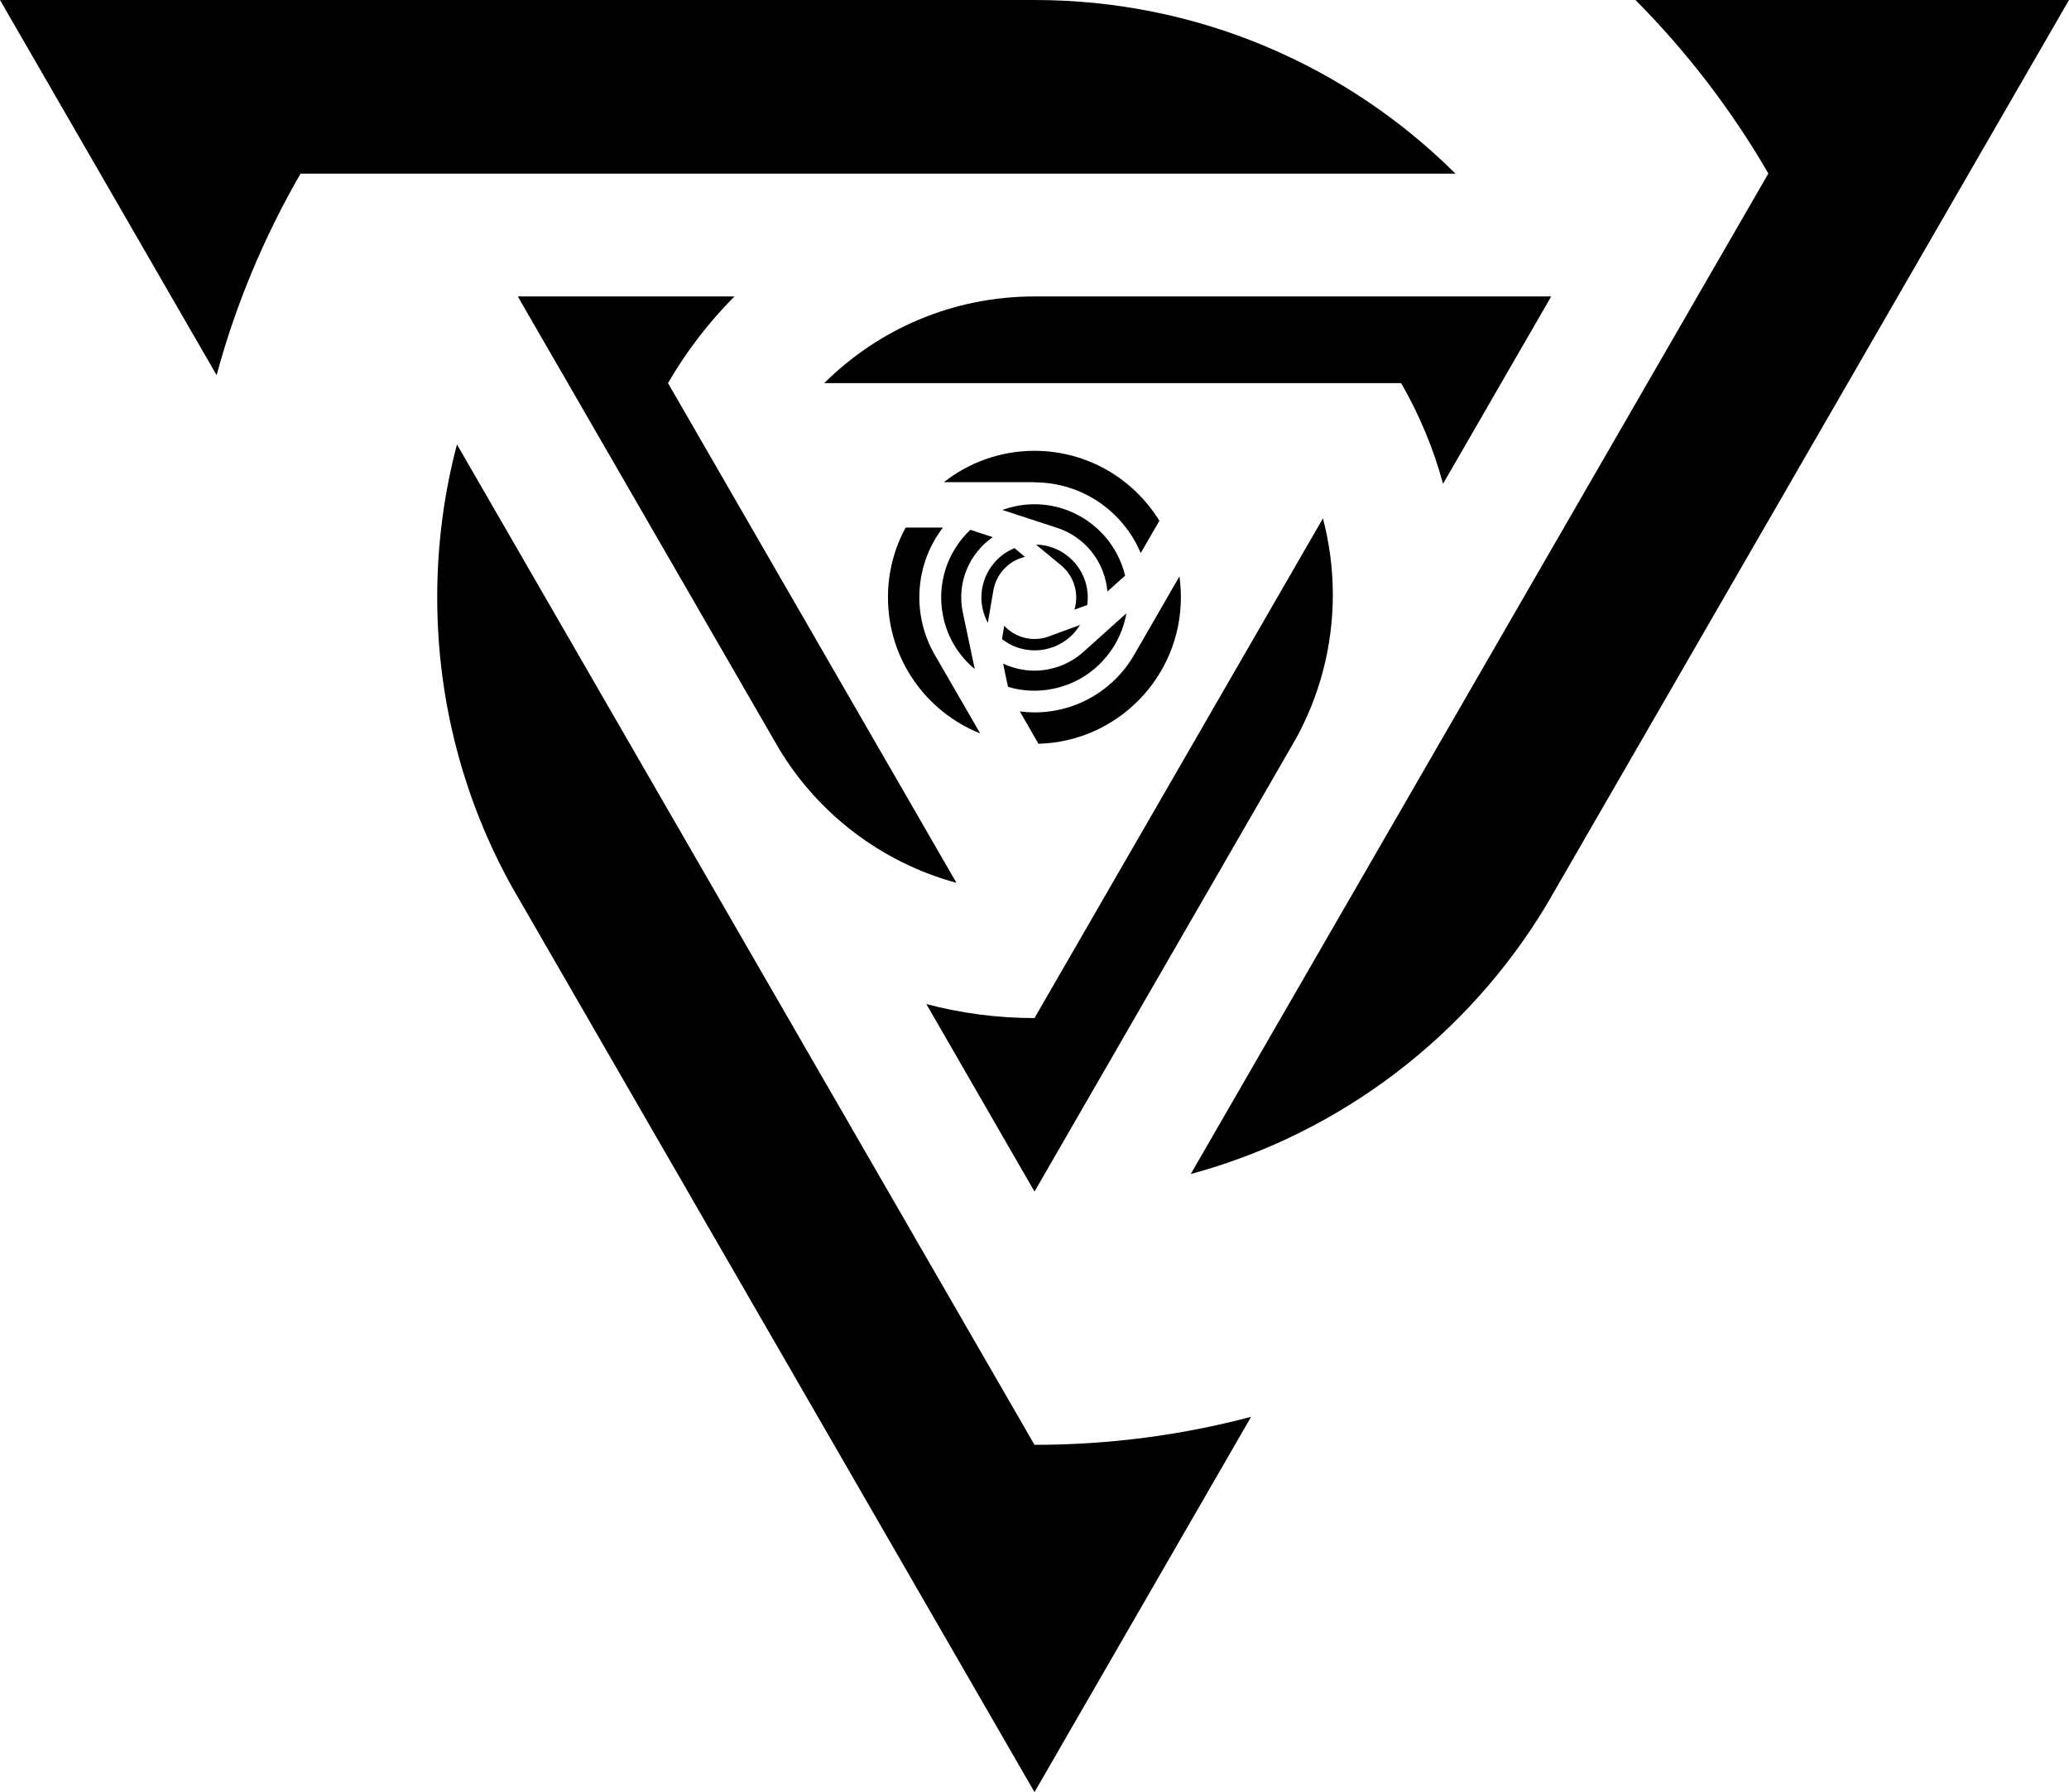 <?xml version="1.0" encoding="utf-8"?>
<!-- Generator: Adobe Illustrator 21.0.0, SVG Export Plug-In . SVG Version: 6.00 Build 0)  -->
<svg version="1.1" id="Warstwa_1" xmlns="http://www.w3.org/2000/svg" xmlns:xlink="http://www.w3.org/1999/xlink" x="0px" y="0px"
	 viewBox="0 0 1299 1125" style="enable-background:new 0 0 1299 1125;" xml:space="preserve">
<g id="Warstwa_3">
</g>
<g id="zewn._tr.">
	<g>
		<path d="M649.5,907L649.5,907L649.5,907L286.9,279c-8.1,30.6-12.4,62.8-12.4,96c0,65.9,17,127.9,46.9,181.7L649.5,1125l136-235.6
			C742.1,900.9,696.5,907,649.5,907z"/>
		<path d="M1026.8,0c32.3,32.5,60.4,69.1,83.5,109h-0.1l0,0L747.6,737c94.5-25.6,174.3-87.2,223.5-169.2L1299,0H1026.8z"/>
		<path d="M188.7,109L188.7,109L188.7,109h725.1C846,41.6,752.6,0,649.5,0l0,0H0l136,235.5C148.1,190.7,166,148.3,188.7,109z"/>
	</g>
</g>
<g id="koło">
	<g>
		<path d="M649.5,302.8L649.5,302.8L649.5,302.8c30,0,55.7,18.3,66.7,44.4l9.2-16l0,0l0.1-0.1l2.4-4.2
			c-16.2-26.3-45.2-43.9-78.4-43.9c-21.5,0-41.3,7.4-56.9,19.7H649.5z"/>
		<path d="M712.7,410c-12.3,22.2-36,37.2-63.2,37.2c-3.1,0-6.2-0.2-9.2-0.6l9.2,16l0,0l2.5,4.3c49.6-1.3,89.4-42,89.4-91.9
			c0-4.5-0.3-8.9-0.9-13.2L712.7,410z"/>
		<path d="M587.5,412.1c-6.5-10.8-10.3-23.5-10.3-37.1c0-16.5,5.5-31.7,14.8-43.8h-18.4l0,0l0,0h-5c-7.1,13-11.1,27.9-11.1,43.8
			c0,38.8,24,71.9,57.9,85.4L587.5,412.1z"/>
	</g>
</g>
<g id="koło_1_">
	<g>
		<path d="M604.5,384.5L604.5,384.5L604.5,384.5c-4-18.7,4.1-37.1,18.8-47.3l-11.1-3.6l0,0l-0.1-0.1l-2.9-0.9
			c-14.3,13.5-21.4,33.9-17,54.6c2.8,13.4,10,24.7,19.8,32.8L604.5,384.5z"/>
		<path d="M662.9,331.1c15.4,4.7,27.9,17.5,31.5,34.4c0.4,1.9,0.7,3.9,0.9,5.8l8.7-7.8l0,0l2.4-2.1c-7.4-30.7-37.9-50.1-69-43.6
			c-2.8,0.6-5.5,1.4-8.1,2.3L662.9,331.1z"/>
		<path d="M680.8,408.7c-5.9,5.5-13.3,9.5-21.8,11.3c-10.3,2.2-20.4,0.7-29.2-3.4l2.4,11.5l0,0l0,0l0.7,3.1c9,2.7,18.9,3.2,28.7,1.1
			c24.1-5.1,41.6-24.4,45.6-47.3L680.8,408.7z"/>
	</g>
</g>
<g id="koło_2_">
	<g>
		<path d="M666.2,354.9L666.2,354.9L666.2,354.9c8.4,6.9,11.3,18,8.4,27.8l6.3-2.3l0,0l0.1,0l1.6-0.6c1.6-11.1-2.5-22.7-11.7-30.3
			c-6-5-13.2-7.5-20.4-7.6L666.2,354.9z"/>
		<path d="M659.1,399.3c-8.6,3.4-18.6,2.1-26.2-4.2c-0.9-0.7-1.7-1.5-2.4-2.3l-1.1,6.6l0,0l-0.3,1.8c14.2,11.1,34.7,8.9,46.2-5
			c1-1.2,2-2.6,2.8-3.9L659.1,399.3z"/>
		<path d="M623.6,371.1c0.7-4.5,2.6-8.9,5.7-12.7c3.8-4.6,8.8-7.6,14.2-8.8l-5.1-4.3l0,0l0,0l-1.4-1.2c-5,2-9.5,5.2-13.2,9.7
			c-8.9,10.8-9.9,25.6-3.6,37.2L623.6,371.1z"/>
	</g>
</g>
<g id="Warstwa_1_2_">
	<g>
		<path d="M649.5,639.1L649.5,639.1L649.5,639.1l181.1-313.7c4,15.3,6.2,31.4,6.2,47.9c0,32.9-8.5,63.9-23.4,90.8L649.5,748
			l-67.9-117.7C603.2,636,626,639.1,649.5,639.1z"/>
		<path d="M461.1,186.1c-16.1,16.2-30.2,34.5-41.7,54.4h0l0,0l181.1,313.7c-47.2-12.8-87.1-43.6-111.6-84.5L325.1,186.1H461.1z"/>
		<path d="M879.7,240.5L879.7,240.5L879.7,240.5H517.5c33.9-33.7,80.5-54.4,132-54.4l0,0h324.4L906,303.7
			C899.9,281.3,891,260.1,879.7,240.5z"/>
	</g>
</g>
</svg>
